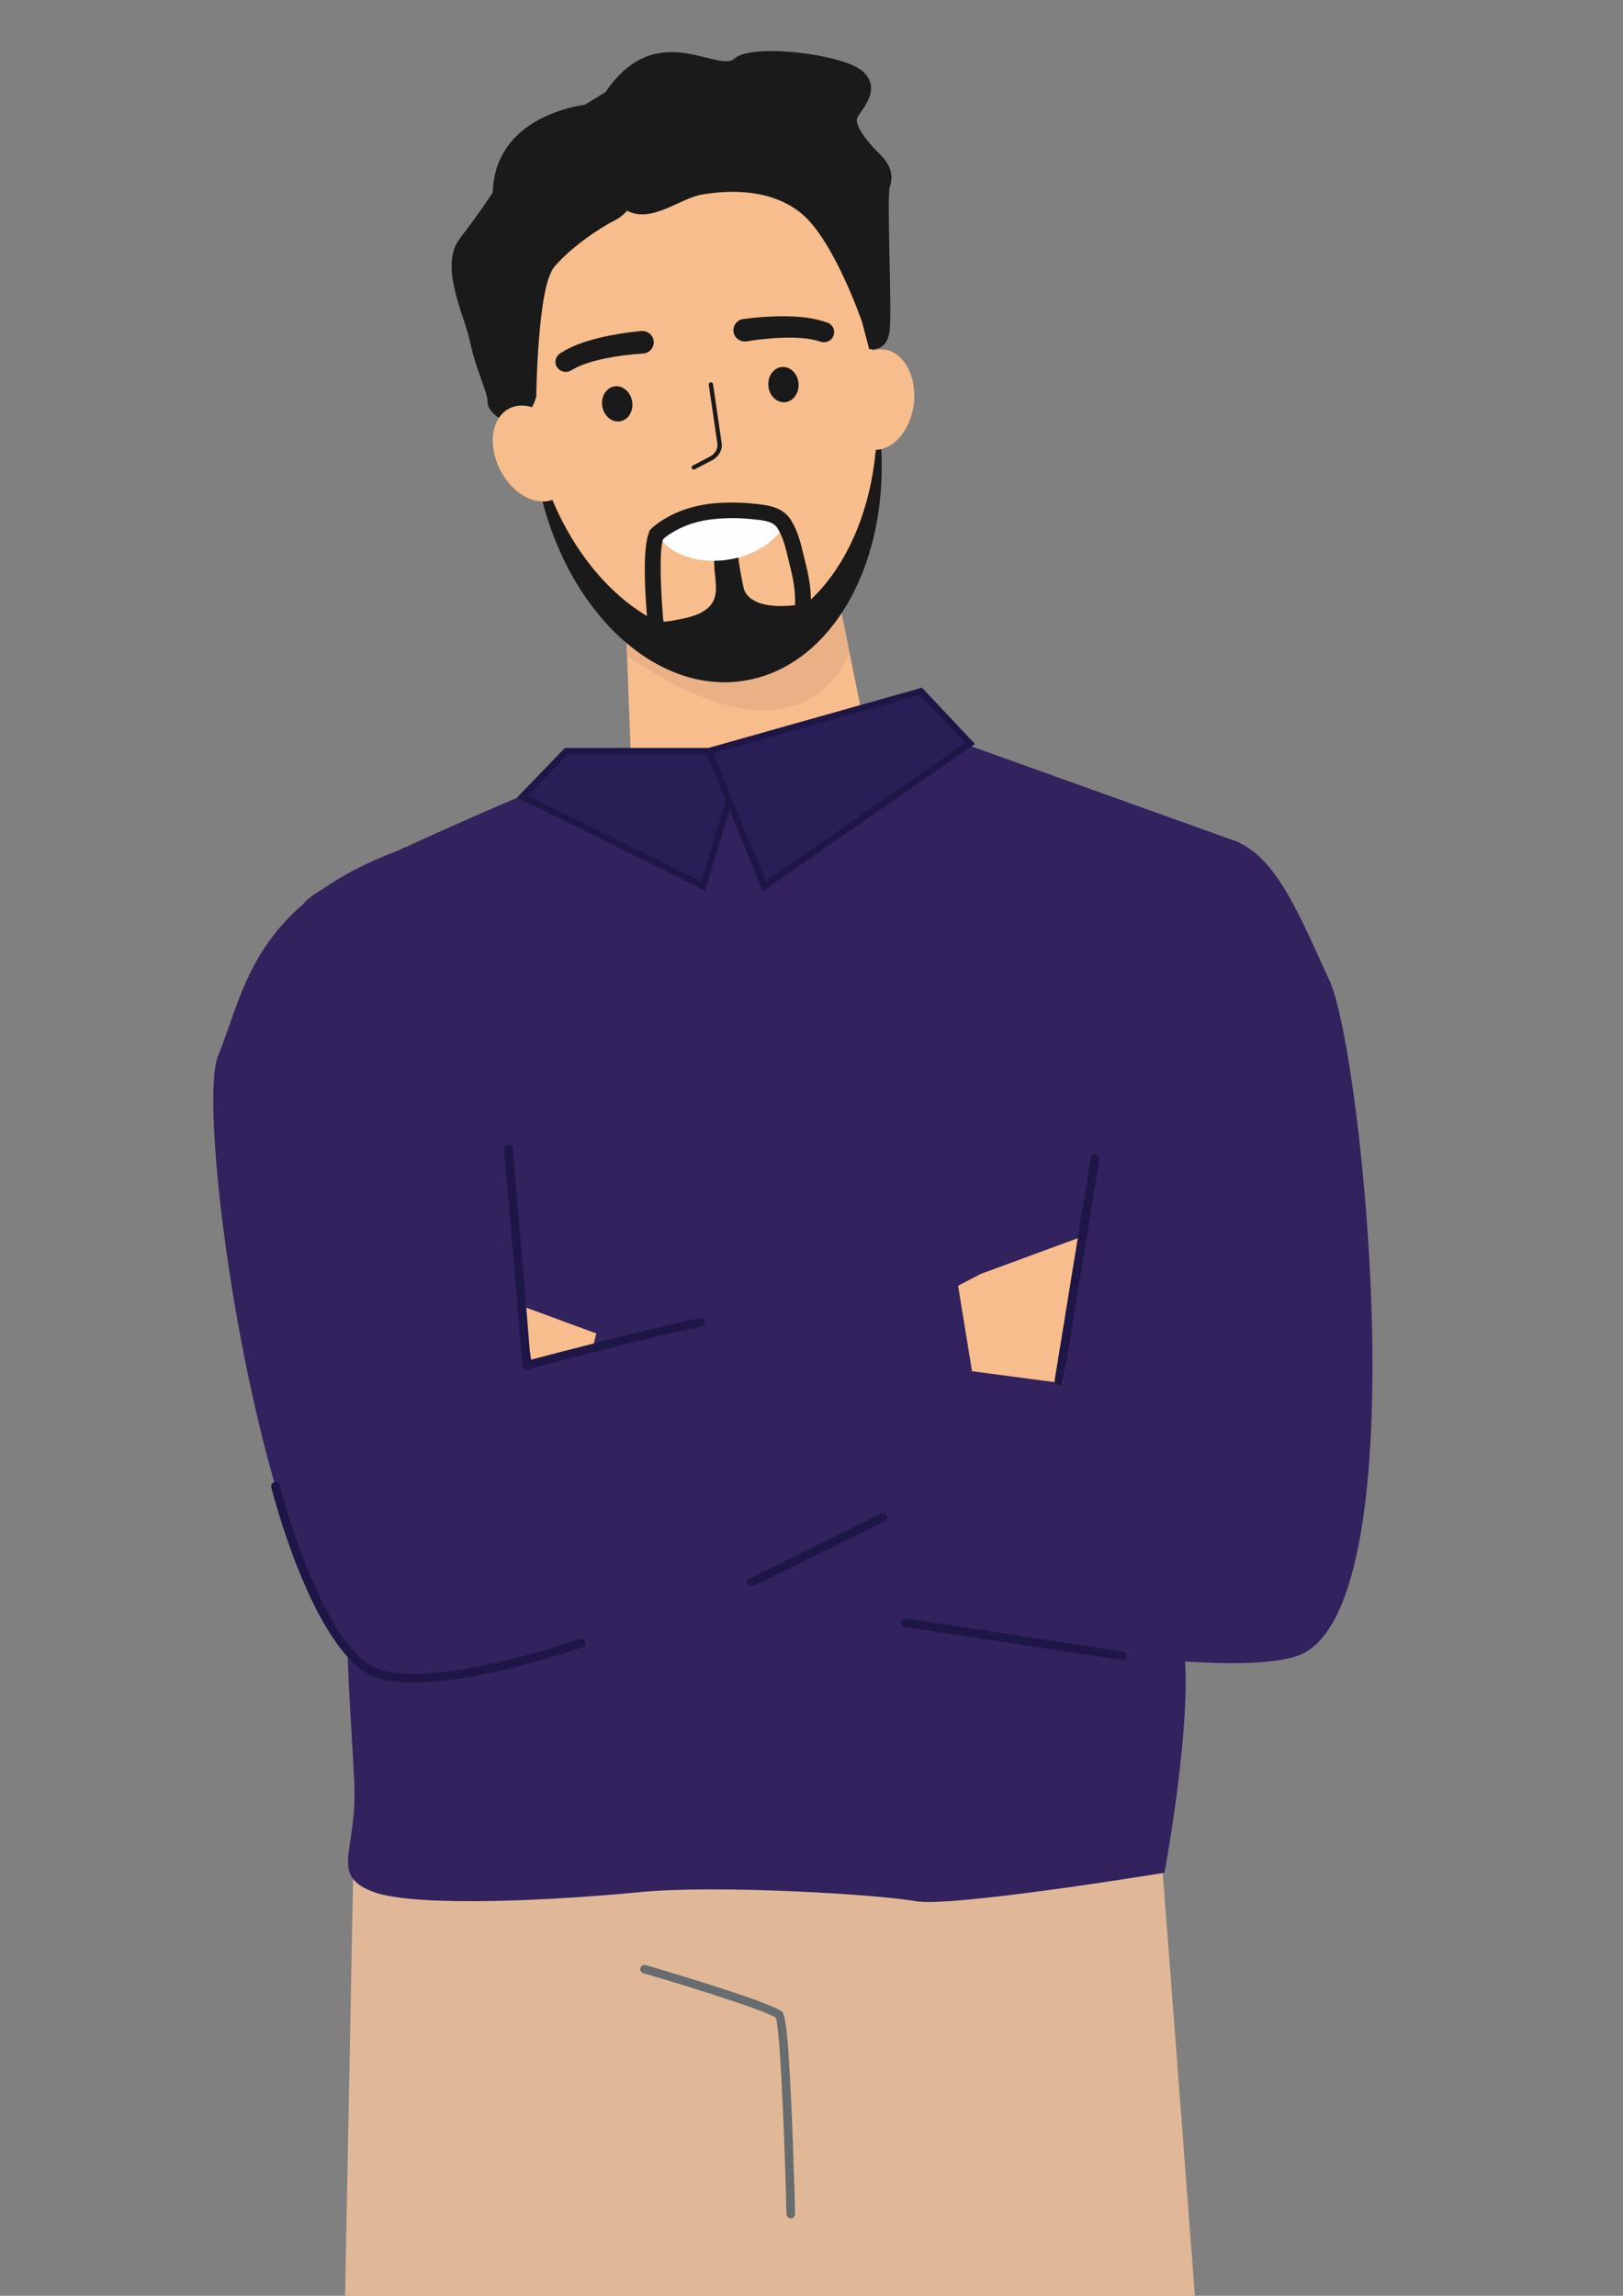 <?xml version="1.0" encoding="utf-8"?>
<!-- Generator: Adobe Illustrator 27.0.0, SVG Export Plug-In . SVG Version: 6.00 Build 0)  -->
<svg version="1.1" id="Layer_1" xmlns="http://www.w3.org/2000/svg" xmlns:xlink="http://www.w3.org/1999/xlink" x="0px" y="0px"
	 viewBox="0 0 595.28 841.89" style="enable-background:new 0 0 595.28 841.89;" xml:space="preserve">
<rect x="0" y="0" width="595.28" height="841.89" fill="#808080" stroke="none"/>
<style type="text/css">
	.st0{fill:#E1B897;}
	.st1{fill:#F8BD8C;}
	.st2{fill:#32225E;}
	.st3{fill:#291F57;}
	.st4{fill:#1D1647;}
	.st5{fill:#EAB186;}
	.st6{fill:#1A1A1A;}
	.st7{fill:#FDFEFF;}
	.st8{fill:#676C6E;}
</style>
<g>
	<path class="st0" d="M438.25,841.89H126.7l5.51-150.4l0.16-4.55l0.04-0.95l256.2-11.52l36.79-1.65l1.07,14.03l4.7,61.73l0.01,0.09
		l1.7,22.43c0,0.01,0,0.01,0,0.01l0.75,9.76L438.25,841.89z"/>
	<path class="st0" d="M289.77,841.89H126.58l2.93-152.85l0.06-3.05l2.8,0.95l29.86,10.09l74.18,25.07c0,0,0.04,0.02,0.12,0.04
		l49.13,16.6L289.77,841.89z"/>
	<polygon class="st1" points="321.75,289.56 232.21,299.89 230.01,240.57 229.86,236.49 229.57,228.69 302.83,220.24 307.6,219.69 
		311.6,239.47 	"/>
	<path class="st2" d="M218.42,280.45c0,0-104.33,42.77-107.23,51.32c-2.9,8.55-14.49,32.79-14.49,32.79s50.72,121.18,37.68,162.53
		c-13.04,41.35-4.35,109.78-4.35,131.16c0,21.38-8.69,29.94,7.25,35.64c15.94,5.7,68.11,2.85,97.09,0
		c28.98-2.85,88.39,0.88,101.44,3.29c13.04,2.41,91.29-10.42,91.29-10.42s10.14-54.18,7.25-81.26c-2.9-27.09,1.04-91.24,0.52-101.22
		c-0.52-9.98,4.96-14.26,0.05-38.49c-4.92-24.24,19.72-156.82,19.72-156.82l-120.27-43.13L218.42,280.45z"/>
	<g>
		<polygon class="st3" points="272.91,275.45 257.86,324.95 191.65,292.09 207.7,275.45 		"/>
		<path class="st4" d="M258.59,326.62l-68.9-34.2l17.5-18.14h67.31L258.59,326.62z M193.61,291.75l63.52,31.53l14.19-46.67h-63.11
			L193.61,291.75z"/>
	</g>
	<g>
		<polygon class="st3" points="260,275.45 280.29,324.95 355.82,272.63 337.78,253.5 		"/>
		<path class="st4" d="M279.75,326.76l-21.34-52.08l79.75-22.5l19.45,20.63L279.75,326.76z M261.59,276.21l19.24,46.94l73.19-50.71
			l-16.62-17.62L261.59,276.21z"/>
	</g>
	<g>
		<path class="st2" d="M148.34,310.71c0,0,44.58,16.99,40.49,188.98l162.39-36.67l19.91,80.94c0,0-178.22,75.88-224.47,74.61
			C100.4,617.31,70.47,409.9,80,387.14c9.52-22.76,12.14-55.19,66.56-75.42L148.34,310.71z"/>
	</g>
	<polygon class="st1" points="359.82,467.12 401.66,451.72 391.28,513.87 358.57,515.49 351.41,471.47 359.82,467.12 	"/>
	<polygon class="st1" points="229.36,492.91 195.17,500.66 193.81,492.5 191.55,478.99 193.89,479.85 229.36,492.91 	"/>
	<path class="st2" d="M416.68,319.65l-26.8,187.61l-170.15-22.51l-20.1,82.54c0,0,230.44,55.03,275.98,40.02
		c45.55-15.01,24.12-221.37,12.06-247.64c-12.06-26.26-20.21-46.81-36.27-51.81C435.34,302.87,416.68,319.65,416.68,319.65
		L416.68,319.65z"/>
	<path class="st5" d="M311.6,239.47c-3.58,8.08-9.82,15.58-19.48,19c-21.29,7.53-47.91-8.19-62.11-17.9l-0.15-4.08
		c1.23,0.19,2.62,0.35,4.18,0.48c9.38,0.77,23.38,0.52,40.98-3.81c12.59-3.1,21.59-8.1,27.81-12.92l4.77-0.55L311.6,239.47z"/>
	<path class="st1" d="M321.97,143.12c3.91,48.6-19.43,90.15-55.7,92.97c-36.27,2.82-68.84-34.29-72.74-82.88
		c-3.91-48.6,22.33-90.28,58.6-93.1C288.4,57.29,318.07,94.53,321.97,143.12z"/>
	<path class="st6" d="M272.39,249.71c-34.72,5.08-68.75-30.22-76.05-78.75c-0.69-4.68-1.1-9.3-1.33-13.86
		c8.11,47.16,41.62,81.09,75.7,76.13c31.3-4.56,52.4-40.37,50.89-82.97c0.17,0.8,0.29,1.6,0.41,2.4
		C329.31,201.18,307.11,244.64,272.39,249.71z"/>
	<path class="st6" d="M220.84,35.71c0,0-0.41,36.12,8.73,41.34c9.14,5.23,19.59-4.28,27.89-5.7c8.3-1.43,25.1-2.83,36.87,7.26
		c11.77,10.09,21.87,39.51,21.87,39.51l2.58,9.86c0,0,6.88,1.71,7.61-7.56c0.72-9.27-1.21-48.12,0-51.92
		c1.21-3.8,0.72-7.6-3.62-11.88c-4.35-4.28-9.9-10.93-8.21-13.78c1.69-2.85,8.94-10.22,1.93-16.63c-7-6.42-40.82-10.45-47.1-4.75
		C263.1,27.15,239.68,5.29,220.84,35.71z"/>
	<path class="st6" d="M214.44,38.44c0,0-32.97,3.56-33.69,32.08c0,0-3.98,6.42-11.96,16.75c-7.97,10.34,1.45,27.8,3.62,38.14
		c2.17,10.34,6.64,18.89,6.4,21.98c-0.24,3.09,5.79,9.03,11.23,6.65c5.44-2.38,6.65-8.72,6.65-8.72s0.48-40.23,6.52-47.36
		c6.04-7.13,16.3-14.14,22.22-17.11c5.92-2.97,7.25-8.55,7.25-9.27c0-0.71-7.49-39.68-7.49-39.68L214.44,38.44z"/>
	<path class="st1" d="M207.18,160.6c4.54,9.19,2.87,19.19-3.72,22.35c-6.6,3.16-15.63-1.73-20.17-10.92
		c-4.54-9.19-2.87-19.19,3.72-22.35C193.61,146.52,202.64,151.41,207.18,160.6z"/>
	<path class="st1" d="M335.17,148.03c-1.19,10.15-8.06,17.71-15.34,16.88c-7.29-0.82-12.23-9.72-11.05-19.87
		c1.19-10.15,8.06-17.71,15.34-16.88C331.41,128.99,336.36,137.88,335.17,148.03z"/>
	<path class="st6" d="M235.72,129.66c-4.51,0.28-9.28,0.87-13.76,1.79c-4.47,0.92-8.95,2.24-12.3,4.28l-0.17,0.1
		c-1.77,1.08-4.09,0.54-5.19-1.2c-1.08-1.71-0.57-3.95,1.14-5.05c4.84-3.13,9.82-4.57,14.76-5.79c4.98-1.17,9.83-1.92,14.98-2.4
		c2.31-0.21,4.36,1.46,4.58,3.74c0.22,2.28-1.48,4.29-3.8,4.51c-0.04,0-0.07,0.01-0.11,0.01L235.72,129.66z"/>
	<path class="st6" d="M231.88,147.3c0.53,3.54-1.5,6.77-4.53,7.21c-3.03,0.44-5.93-2.07-6.46-5.61c-0.53-3.54,1.5-6.77,4.53-7.21
		C228.46,141.25,231.35,143.76,231.88,147.3z"/>
	<path class="st6" d="M274.01,125.15c4.46-0.73,9.24-1.22,13.81-1.32c4.56-0.1,9.23,0.18,12.96,1.42l0.19,0.06
		c1.97,0.66,4.11-0.38,4.78-2.32c0.66-1.91-0.36-3.98-2.27-4.67c-5.44-1.97-10.62-2.26-15.71-2.34c-5.12-0.03-10.02,0.32-15.14,1.01
		c-2.3,0.31-3.91,2.39-3.6,4.66c0.31,2.27,2.43,3.85,4.74,3.54c0.04,0,0.07-0.01,0.11-0.02L274.01,125.15z"/>
	<path class="st6" d="M281.81,141.49c0.3,3.57,3.02,6.26,6.08,6.01c3.06-0.25,5.29-3.34,5-6.91c-0.3-3.57-3.02-6.26-6.07-6.01
		C283.75,134.83,281.52,137.92,281.81,141.49z"/>
	<path class="st6" d="M240.15,227.52c1.91,1.28,8.54-0.3,10.68-0.75c3.65-0.76,7.83-2.13,10.12-5.24c2.62-3.56,1.4-8.92,1.08-12.99
		c-0.09-1.16,0.11-4.36-0.87-5.32c0,0,9.57-1.41,9.66-1.43c-0.86,0.13,1.71,13.4,2.11,14.48c1.09,2.89,4.04,4.53,6.95,5.25
		c3.03,0.76,6.34,0.84,9.45,0.62c0.77-0.05,8.25-0.69,8.32-1.46c-0.06,0.65-0.54,1.18-1.01,1.64c-4.88,4.92-10.28,9.33-15.68,13.68
		c0,0-25.6,2.14-26.32,1.43C253.93,236.73,240.18,227.54,240.15,227.52z"/>
	<path class="st7" d="M287.83,192.53c-3.36,5.87-10.49,10.78-19.48,12.49c-11.94,2.28-23.07-1.71-27.36-9.12
		c0-0.11,0.12-0.23,0.23-0.34c1.51-1.25,3.07-2.34,4.75-3.25l35.07-4.11C283.78,188.76,286.21,189.79,287.83,192.53z"/>
	<g>
		<path class="st6" d="M237.89,232.22c-0.75-7.18-2.84-30.18,0.21-37.03v-0.46l1.04-1.16c1.93-1.62,3.64-2.79,5.45-3.77
			c5.68-3.28,12.77-5.17,20.42-5.43c4.21-0.19,8.35-0.04,12.33,0.42l0.98,0.12c1.13,0.13,2.24,0.26,3.35,0.5
			c2.81,0.59,6.35,1.77,8.67,5.68c2.41,4.05,3.44,8.42,4.44,12.65c0.25,1.09,0.52,2.17,0.79,3.25c1.68,6.58,2.2,12.15,1.64,17.53
			l-5.76-0.58c0.48-4.7,0.01-9.65-1.49-15.55c-0.28-1.1-0.55-2.23-0.82-3.36c-0.94-3.99-1.83-7.76-3.8-11.06
			c-0.95-1.62-2.32-2.45-4.88-2.98c-0.94-0.2-1.86-0.3-2.8-0.41l-1.01-0.12c-3.64-0.42-7.48-0.55-11.39-0.38
			c-6.72,0.23-12.87,1.85-17.79,4.69c-1.42,0.77-2.73,1.65-4.04,2.71l-0.05,0.06c-1.69,2.54-1.21,19.69,0.29,34.11L237.89,232.22z"
			/>
	</g>
	<g>
		<path class="st6" d="M254.45,172.2c-0.28,0-0.56-0.15-0.7-0.41c-0.21-0.38-0.06-0.85,0.33-1.05l6.23-3.26
			c1.98-1.04,3.08-2.92,2.81-4.79l-3.16-21.6c-0.06-0.43,0.24-0.82,0.67-0.88c0.43-0.06,0.83,0.23,0.9,0.66l3.16,21.6
			c0.37,2.53-1.06,5.03-3.63,6.38l-6.23,3.26C254.7,172.17,254.57,172.2,254.45,172.2z"/>
	</g>
	<g>
		<path class="st8" d="M290.04,813.48c-0.86,0-1.56-0.67-1.58-1.52c-0.62-25.76-2.22-67.6-3.94-72.07
			c-5.75-3.37-34.13-12.09-48.57-16.29c-0.84-0.24-1.32-1.11-1.07-1.93c0.25-0.82,1.13-1.29,1.97-1.05
			c1.75,0.51,42.96,12.54,49.67,16.83c1.05,0.67,2.35,1.51,3.91,38.47c0.75,17.89,1.19,35.79,1.19,35.97
			c0.02,0.86-0.67,1.57-1.54,1.59C290.06,813.48,290.05,813.48,290.04,813.48z M284.44,739.71L284.44,739.71L284.44,739.71z"/>
	</g>
	<g>
		<path class="st4" d="M193.14,502.21c-0.33,0-0.66-0.1-0.93-0.3c-0.39-0.28-0.63-0.71-0.65-1.18c-0.23-4.63-6.56-78.52-6.63-79.27
			c-0.07-0.86,0.57-1.61,1.44-1.68c0.87-0.07,1.64,0.56,1.71,1.42c0.24,2.83,5.57,65.01,6.5,77.46c8.86-2.33,46.93-12.3,62.16-15.27
			c0.86-0.17,1.69,0.38,1.86,1.22c0.17,0.84-0.39,1.66-1.24,1.83c-17.1,3.33-63.34,15.59-63.81,15.71
			C193.41,502.2,193.27,502.21,193.14,502.21z"/>
	</g>
	<g>
		<path class="st4" d="M151.71,617c-5.02,0-9.59-0.51-13.36-1.72c-22.69-7.31-38.21-67.3-38.86-69.85c-0.21-0.83,0.3-1.68,1.15-1.89
			c0.85-0.21,1.71,0.3,1.92,1.13c0.15,0.61,15.74,60.87,36.77,67.65c21.36,6.88,72.82-11.06,73.34-11.24
			c0.82-0.29,1.73,0.13,2.02,0.94c0.29,0.81-0.13,1.7-0.96,1.99C211.94,604.64,176.47,617,151.71,617z"/>
	</g>
	<g>
		<path class="st4" d="M275.66,581.8c-0.58,0-1.14-0.31-1.41-0.86c-0.39-0.77-0.08-1.7,0.71-2.09l48.13-23.72
			c0.78-0.39,1.73-0.07,2.12,0.69c0.39,0.77,0.08,1.7-0.71,2.09l-48.13,23.72C276.14,581.75,275.9,581.8,275.66,581.8z"/>
	</g>
	<g>
		<path class="st4" d="M388.36,508.05c-0.08,0-0.17-0.01-0.25-0.02c-0.86-0.14-1.45-0.93-1.31-1.78l13.3-81.64
			c0.14-0.85,0.95-1.43,1.81-1.29c0.86,0.14,1.45,0.93,1.31,1.78l-13.3,81.64C389.8,507.51,389.12,508.05,388.36,508.05z"/>
	</g>
	<g>
		<path class="st4" d="M411.73,608.78c-0.08,0-0.16-0.01-0.24-0.02l-79.71-12.17c-0.86-0.13-1.45-0.93-1.32-1.78
			c0.13-0.85,0.94-1.43,1.81-1.3l79.71,12.17c0.86,0.13,1.45,0.93,1.32,1.78C413.17,608.23,412.5,608.78,411.73,608.78z"/>
	</g>
</g>
</svg>
